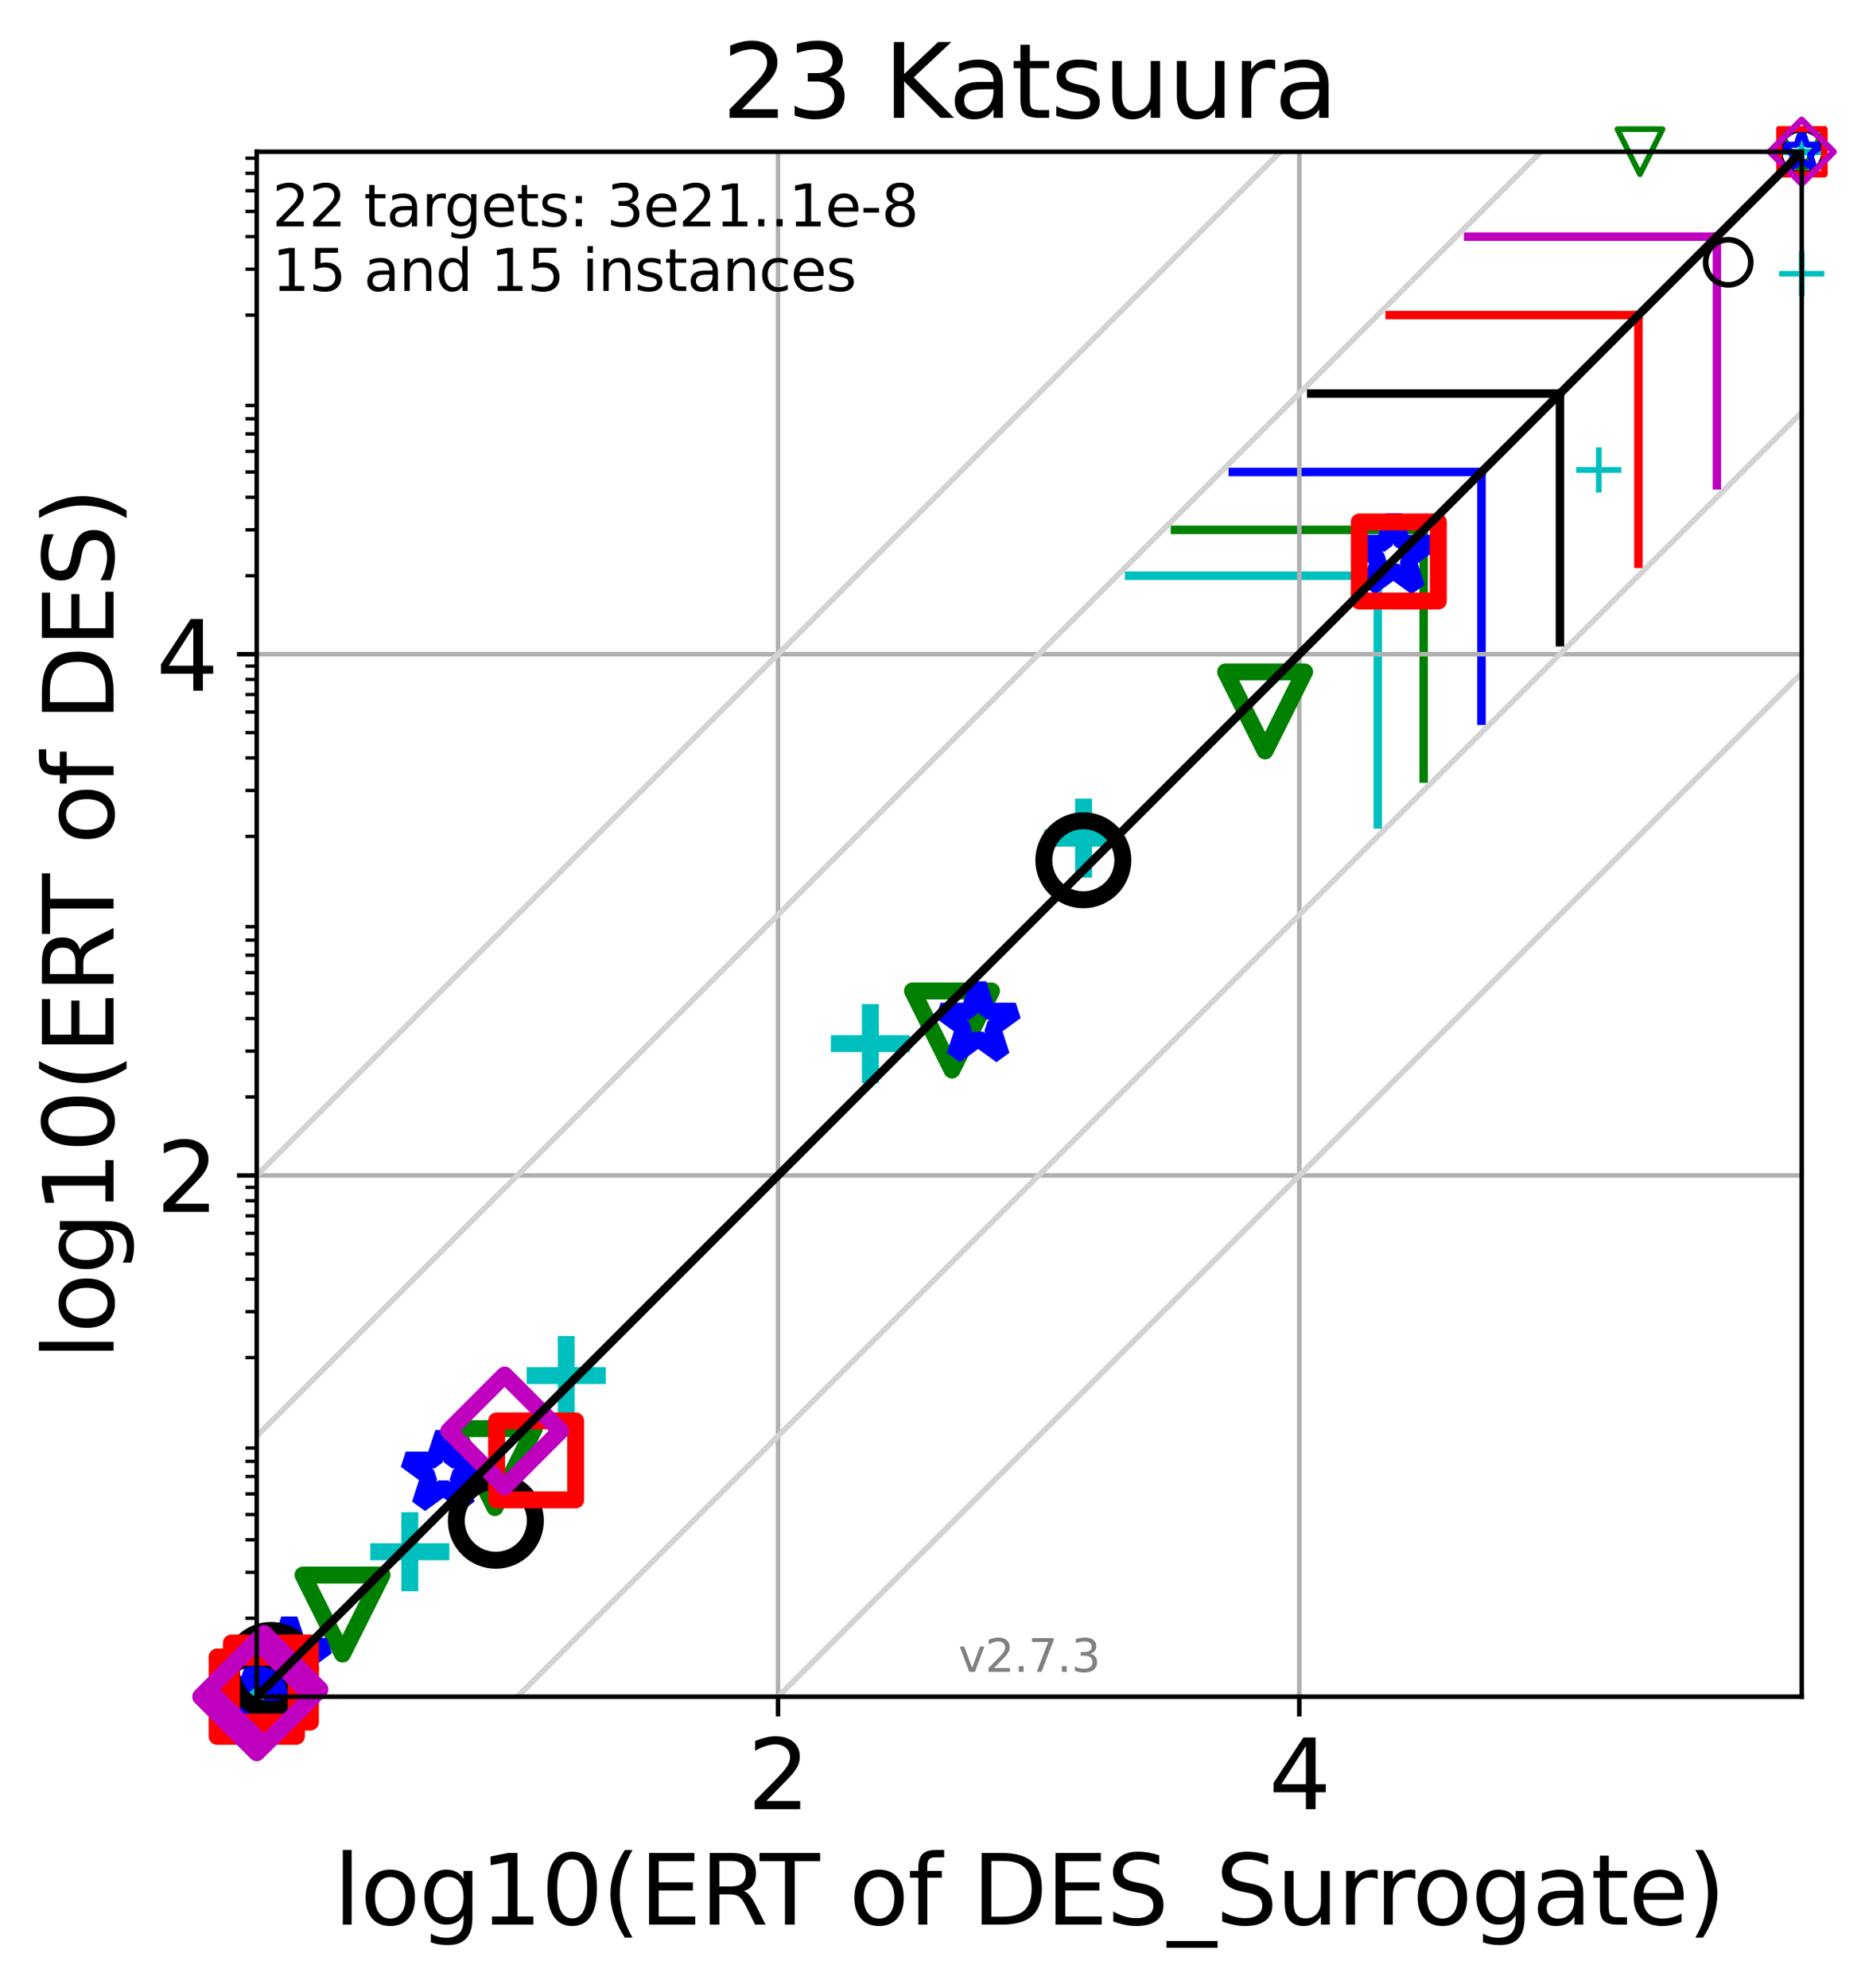 <?xml version="1.0" encoding="utf-8" standalone="no"?>
<!DOCTYPE svg PUBLIC "-//W3C//DTD SVG 1.1//EN"
  "http://www.w3.org/Graphics/SVG/1.1/DTD/svg11.dtd">
<svg xmlns:xlink="http://www.w3.org/1999/xlink" width="330.309pt" height="352.096pt" viewBox="0 0 330.309 352.096" xmlns="http://www.w3.org/2000/svg" version="1.1">
 <defs>
  <style type="text/css">*{stroke-linejoin: round; stroke-linecap: butt}</style>
 </defs>
 <g id="figure_1">
  <g id="patch_1">
   <path d="M 0 352.096 
L 330.309 352.096 
L 330.309 0 
L 0 0 
z
" style="fill: #ffffff"/>
  </g>
  <g id="axes_1">
   <g id="patch_2">
    <path d="M 45.469 300.517 
L 319.109 300.517 
L 319.109 26.877 
L 45.469 26.877 
z
" style="fill: #ffffff"/>
   </g>
   <g id="line2d_1">
    <path d="M 244.02 146.021 
L 244.02 101.971 
" clip-path="url(#pcc625e0a92)" style="fill: none; stroke: #00bfbf; stroke-width: 1.5; stroke-linecap: square"/>
   </g>
   <g id="line2d_2">
    <path d="M 199.97 101.971 
L 244.02 101.971 
" clip-path="url(#pcc625e0a92)" style="fill: none; stroke: #00bfbf; stroke-width: 1.5; stroke-linecap: square"/>
   </g>
   <g id="line2d_3">
    <path d="M 252.145 137.892 
L 252.145 93.842 
" clip-path="url(#pcc625e0a92)" style="fill: none; stroke: #008000; stroke-width: 1.5; stroke-linecap: square"/>
   </g>
   <g id="line2d_4">
    <path d="M 208.095 93.842 
L 252.145 93.842 
" clip-path="url(#pcc625e0a92)" style="fill: none; stroke: #008000; stroke-width: 1.5; stroke-linecap: square"/>
   </g>
   <g id="line2d_5">
    <path d="M 262.385 127.652 
L 262.385 83.601 
" clip-path="url(#pcc625e0a92)" style="fill: none; stroke: #0000ff; stroke-width: 1.5; stroke-linecap: square"/>
   </g>
   <g id="line2d_6">
    <path d="M 218.335 83.601 
L 262.385 83.601 
" clip-path="url(#pcc625e0a92)" style="fill: none; stroke: #0000ff; stroke-width: 1.5; stroke-linecap: square"/>
   </g>
   <g id="line2d_7">
    <path d="M 276.281 113.755 
L 276.281 69.705 
" clip-path="url(#pcc625e0a92)" style="fill: none; stroke: #000000; stroke-width: 1.5; stroke-linecap: square"/>
   </g>
   <g id="line2d_8">
    <path d="M 232.231 69.705 
L 276.281 69.705 
" clip-path="url(#pcc625e0a92)" style="fill: none; stroke: #000000; stroke-width: 1.5; stroke-linecap: square"/>
   </g>
   <g id="line2d_9">
    <path d="M 290.177 99.859 
L 290.177 55.809 
" clip-path="url(#pcc625e0a92)" style="fill: none; stroke: #ff0000; stroke-width: 1.5; stroke-linecap: square"/>
   </g>
   <g id="line2d_10">
    <path d="M 246.127 55.809 
L 290.177 55.809 
" clip-path="url(#pcc625e0a92)" style="fill: none; stroke: #ff0000; stroke-width: 1.5; stroke-linecap: square"/>
   </g>
   <g id="line2d_11">
    <path d="M 304.073 85.963 
L 304.073 41.913 
" clip-path="url(#pcc625e0a92)" style="fill: none; stroke: #bf00bf; stroke-width: 1.5; stroke-linecap: square"/>
   </g>
   <g id="line2d_12">
    <path d="M 260.023 41.913 
L 304.073 41.913 
" clip-path="url(#pcc625e0a92)" style="fill: none; stroke: #bf00bf; stroke-width: 1.5; stroke-linecap: square"/>
   </g>
   <g id="matplotlib.axis_1">
    <g id="xtick_1">
     <g id="line2d_13">
      <path d="M 137.794 300.517 
L 137.794 26.877 
" clip-path="url(#pcc625e0a92)" style="fill: none; stroke: #b0b0b0; stroke-width: 0.8; stroke-linecap: square"/>
     </g>
     <g id="line2d_14">
      <defs>
       <path id="m70c8612e4f" d="M 0 0 
L 0 3.5 
" style="stroke: #000000; stroke-width: 0.8"/>
      </defs>
      <g>
       <use xlink:href="#m70c8612e4f" x="137.794" y="300.517" style="stroke: #000000; stroke-width: 0.8"/>
      </g>
     </g>
     <g id="text_1">
      <!-- 2 -->
      <g transform="translate(132.386 320.435) scale(0.17 -0.17)">
       <defs>
        <path id="DejaVuSans-32" d="M 1228 531 
L 3431 531 
L 3431 0 
L 469 0 
L 469 531 
Q 828 903 1448 1529 
Q 2069 2156 2228 2338 
Q 2531 2678 2651 2914 
Q 2772 3150 2772 3378 
Q 2772 3750 2511 3984 
Q 2250 4219 1831 4219 
Q 1534 4219 1204 4116 
Q 875 4013 500 3803 
L 500 4441 
Q 881 4594 1212 4672 
Q 1544 4750 1819 4750 
Q 2544 4750 2975 4387 
Q 3406 4025 3406 3419 
Q 3406 3131 3298 2873 
Q 3191 2616 2906 2266 
Q 2828 2175 2409 1742 
Q 1991 1309 1228 531 
z
" transform="scale(0.016)"/>
       </defs>
       <use xlink:href="#DejaVuSans-32"/>
      </g>
     </g>
    </g>
    <g id="xtick_2">
     <g id="line2d_15">
      <path d="M 230.118 300.517 
L 230.118 26.877 
" clip-path="url(#pcc625e0a92)" style="fill: none; stroke: #b0b0b0; stroke-width: 0.8; stroke-linecap: square"/>
     </g>
     <g id="line2d_16">
      <g>
       <use xlink:href="#m70c8612e4f" x="230.118" y="300.517" style="stroke: #000000; stroke-width: 0.8"/>
      </g>
     </g>
     <g id="text_2">
      <!-- 4 -->
      <g transform="translate(224.71 320.435) scale(0.17 -0.17)">
       <defs>
        <path id="DejaVuSans-34" d="M 2419 4116 
L 825 1625 
L 2419 1625 
L 2419 4116 
z
M 2253 4666 
L 3047 4666 
L 3047 1625 
L 3713 1625 
L 3713 1100 
L 3047 1100 
L 3047 0 
L 2419 0 
L 2419 1100 
L 313 1100 
L 313 1709 
L 2253 4666 
z
" transform="scale(0.016)"/>
       </defs>
       <use xlink:href="#DejaVuSans-34"/>
      </g>
     </g>
    </g>
    <g id="text_3">
     <!-- log10(ERT of DES_Surrogate) -->
     <g transform="translate(59.071 340.887) scale(0.17 -0.17)">
      <defs>
       <path id="DejaVuSans-6c" d="M 603 4863 
L 1178 4863 
L 1178 0 
L 603 0 
L 603 4863 
z
" transform="scale(0.016)"/>
       <path id="DejaVuSans-6f" d="M 1959 3097 
Q 1497 3097 1228 2736 
Q 959 2375 959 1747 
Q 959 1119 1226 758 
Q 1494 397 1959 397 
Q 2419 397 2687 759 
Q 2956 1122 2956 1747 
Q 2956 2369 2687 2733 
Q 2419 3097 1959 3097 
z
M 1959 3584 
Q 2709 3584 3137 3096 
Q 3566 2609 3566 1747 
Q 3566 888 3137 398 
Q 2709 -91 1959 -91 
Q 1206 -91 779 398 
Q 353 888 353 1747 
Q 353 2609 779 3096 
Q 1206 3584 1959 3584 
z
" transform="scale(0.016)"/>
       <path id="DejaVuSans-67" d="M 2906 1791 
Q 2906 2416 2648 2759 
Q 2391 3103 1925 3103 
Q 1463 3103 1205 2759 
Q 947 2416 947 1791 
Q 947 1169 1205 825 
Q 1463 481 1925 481 
Q 2391 481 2648 825 
Q 2906 1169 2906 1791 
z
M 3481 434 
Q 3481 -459 3084 -895 
Q 2688 -1331 1869 -1331 
Q 1566 -1331 1297 -1286 
Q 1028 -1241 775 -1147 
L 775 -588 
Q 1028 -725 1275 -790 
Q 1522 -856 1778 -856 
Q 2344 -856 2625 -561 
Q 2906 -266 2906 331 
L 2906 616 
Q 2728 306 2450 153 
Q 2172 0 1784 0 
Q 1141 0 747 490 
Q 353 981 353 1791 
Q 353 2603 747 3093 
Q 1141 3584 1784 3584 
Q 2172 3584 2450 3431 
Q 2728 3278 2906 2969 
L 2906 3500 
L 3481 3500 
L 3481 434 
z
" transform="scale(0.016)"/>
       <path id="DejaVuSans-31" d="M 794 531 
L 1825 531 
L 1825 4091 
L 703 3866 
L 703 4441 
L 1819 4666 
L 2450 4666 
L 2450 531 
L 3481 531 
L 3481 0 
L 794 0 
L 794 531 
z
" transform="scale(0.016)"/>
       <path id="DejaVuSans-30" d="M 2034 4250 
Q 1547 4250 1301 3770 
Q 1056 3291 1056 2328 
Q 1056 1369 1301 889 
Q 1547 409 2034 409 
Q 2525 409 2770 889 
Q 3016 1369 3016 2328 
Q 3016 3291 2770 3770 
Q 2525 4250 2034 4250 
z
M 2034 4750 
Q 2819 4750 3233 4129 
Q 3647 3509 3647 2328 
Q 3647 1150 3233 529 
Q 2819 -91 2034 -91 
Q 1250 -91 836 529 
Q 422 1150 422 2328 
Q 422 3509 836 4129 
Q 1250 4750 2034 4750 
z
" transform="scale(0.016)"/>
       <path id="DejaVuSans-28" d="M 1984 4856 
Q 1566 4138 1362 3434 
Q 1159 2731 1159 2009 
Q 1159 1288 1364 580 
Q 1569 -128 1984 -844 
L 1484 -844 
Q 1016 -109 783 600 
Q 550 1309 550 2009 
Q 550 2706 781 3412 
Q 1013 4119 1484 4856 
L 1984 4856 
z
" transform="scale(0.016)"/>
       <path id="DejaVuSans-45" d="M 628 4666 
L 3578 4666 
L 3578 4134 
L 1259 4134 
L 1259 2753 
L 3481 2753 
L 3481 2222 
L 1259 2222 
L 1259 531 
L 3634 531 
L 3634 0 
L 628 0 
L 628 4666 
z
" transform="scale(0.016)"/>
       <path id="DejaVuSans-52" d="M 2841 2188 
Q 3044 2119 3236 1894 
Q 3428 1669 3622 1275 
L 4263 0 
L 3584 0 
L 2988 1197 
Q 2756 1666 2539 1819 
Q 2322 1972 1947 1972 
L 1259 1972 
L 1259 0 
L 628 0 
L 628 4666 
L 2053 4666 
Q 2853 4666 3247 4331 
Q 3641 3997 3641 3322 
Q 3641 2881 3436 2590 
Q 3231 2300 2841 2188 
z
M 1259 4147 
L 1259 2491 
L 2053 2491 
Q 2509 2491 2742 2702 
Q 2975 2913 2975 3322 
Q 2975 3731 2742 3939 
Q 2509 4147 2053 4147 
L 1259 4147 
z
" transform="scale(0.016)"/>
       <path id="DejaVuSans-54" d="M -19 4666 
L 3928 4666 
L 3928 4134 
L 2272 4134 
L 2272 0 
L 1638 0 
L 1638 4134 
L -19 4134 
L -19 4666 
z
" transform="scale(0.016)"/>
       <path id="DejaVuSans-20" transform="scale(0.016)"/>
       <path id="DejaVuSans-66" d="M 2375 4863 
L 2375 4384 
L 1825 4384 
Q 1516 4384 1395 4259 
Q 1275 4134 1275 3809 
L 1275 3500 
L 2222 3500 
L 2222 3053 
L 1275 3053 
L 1275 0 
L 697 0 
L 697 3053 
L 147 3053 
L 147 3500 
L 697 3500 
L 697 3744 
Q 697 4328 969 4595 
Q 1241 4863 1831 4863 
L 2375 4863 
z
" transform="scale(0.016)"/>
       <path id="DejaVuSans-44" d="M 1259 4147 
L 1259 519 
L 2022 519 
Q 2988 519 3436 956 
Q 3884 1394 3884 2338 
Q 3884 3275 3436 3711 
Q 2988 4147 2022 4147 
L 1259 4147 
z
M 628 4666 
L 1925 4666 
Q 3281 4666 3915 4102 
Q 4550 3538 4550 2338 
Q 4550 1131 3912 565 
Q 3275 0 1925 0 
L 628 0 
L 628 4666 
z
" transform="scale(0.016)"/>
       <path id="DejaVuSans-53" d="M 3425 4513 
L 3425 3897 
Q 3066 4069 2747 4153 
Q 2428 4238 2131 4238 
Q 1616 4238 1336 4038 
Q 1056 3838 1056 3469 
Q 1056 3159 1242 3001 
Q 1428 2844 1947 2747 
L 2328 2669 
Q 3034 2534 3370 2195 
Q 3706 1856 3706 1288 
Q 3706 609 3251 259 
Q 2797 -91 1919 -91 
Q 1588 -91 1214 -16 
Q 841 59 441 206 
L 441 856 
Q 825 641 1194 531 
Q 1563 422 1919 422 
Q 2459 422 2753 634 
Q 3047 847 3047 1241 
Q 3047 1584 2836 1778 
Q 2625 1972 2144 2069 
L 1759 2144 
Q 1053 2284 737 2584 
Q 422 2884 422 3419 
Q 422 4038 858 4394 
Q 1294 4750 2059 4750 
Q 2388 4750 2728 4690 
Q 3069 4631 3425 4513 
z
" transform="scale(0.016)"/>
       <path id="DejaVuSans-5f" d="M 3263 -1063 
L 3263 -1509 
L -63 -1509 
L -63 -1063 
L 3263 -1063 
z
" transform="scale(0.016)"/>
       <path id="DejaVuSans-75" d="M 544 1381 
L 544 3500 
L 1119 3500 
L 1119 1403 
Q 1119 906 1312 657 
Q 1506 409 1894 409 
Q 2359 409 2629 706 
Q 2900 1003 2900 1516 
L 2900 3500 
L 3475 3500 
L 3475 0 
L 2900 0 
L 2900 538 
Q 2691 219 2414 64 
Q 2138 -91 1772 -91 
Q 1169 -91 856 284 
Q 544 659 544 1381 
z
M 1991 3584 
L 1991 3584 
z
" transform="scale(0.016)"/>
       <path id="DejaVuSans-72" d="M 2631 2963 
Q 2534 3019 2420 3045 
Q 2306 3072 2169 3072 
Q 1681 3072 1420 2755 
Q 1159 2438 1159 1844 
L 1159 0 
L 581 0 
L 581 3500 
L 1159 3500 
L 1159 2956 
Q 1341 3275 1631 3429 
Q 1922 3584 2338 3584 
Q 2397 3584 2469 3576 
Q 2541 3569 2628 3553 
L 2631 2963 
z
" transform="scale(0.016)"/>
       <path id="DejaVuSans-61" d="M 2194 1759 
Q 1497 1759 1228 1600 
Q 959 1441 959 1056 
Q 959 750 1161 570 
Q 1363 391 1709 391 
Q 2188 391 2477 730 
Q 2766 1069 2766 1631 
L 2766 1759 
L 2194 1759 
z
M 3341 1997 
L 3341 0 
L 2766 0 
L 2766 531 
Q 2569 213 2275 61 
Q 1981 -91 1556 -91 
Q 1019 -91 701 211 
Q 384 513 384 1019 
Q 384 1609 779 1909 
Q 1175 2209 1959 2209 
L 2766 2209 
L 2766 2266 
Q 2766 2663 2505 2880 
Q 2244 3097 1772 3097 
Q 1472 3097 1187 3025 
Q 903 2953 641 2809 
L 641 3341 
Q 956 3463 1253 3523 
Q 1550 3584 1831 3584 
Q 2591 3584 2966 3190 
Q 3341 2797 3341 1997 
z
" transform="scale(0.016)"/>
       <path id="DejaVuSans-74" d="M 1172 4494 
L 1172 3500 
L 2356 3500 
L 2356 3053 
L 1172 3053 
L 1172 1153 
Q 1172 725 1289 603 
Q 1406 481 1766 481 
L 2356 481 
L 2356 0 
L 1766 0 
Q 1100 0 847 248 
Q 594 497 594 1153 
L 594 3053 
L 172 3053 
L 172 3500 
L 594 3500 
L 594 4494 
L 1172 4494 
z
" transform="scale(0.016)"/>
       <path id="DejaVuSans-65" d="M 3597 1894 
L 3597 1613 
L 953 1613 
Q 991 1019 1311 708 
Q 1631 397 2203 397 
Q 2534 397 2845 478 
Q 3156 559 3463 722 
L 3463 178 
Q 3153 47 2828 -22 
Q 2503 -91 2169 -91 
Q 1331 -91 842 396 
Q 353 884 353 1716 
Q 353 2575 817 3079 
Q 1281 3584 2069 3584 
Q 2775 3584 3186 3129 
Q 3597 2675 3597 1894 
z
M 3022 2063 
Q 3016 2534 2758 2815 
Q 2500 3097 2075 3097 
Q 1594 3097 1305 2825 
Q 1016 2553 972 2059 
L 3022 2063 
z
" transform="scale(0.016)"/>
       <path id="DejaVuSans-29" d="M 513 4856 
L 1013 4856 
Q 1481 4119 1714 3412 
Q 1947 2706 1947 2009 
Q 1947 1309 1714 600 
Q 1481 -109 1013 -844 
L 513 -844 
Q 928 -128 1133 580 
Q 1338 1288 1338 2009 
Q 1338 2731 1133 3434 
Q 928 4138 513 4856 
z
" transform="scale(0.016)"/>
      </defs>
      <use xlink:href="#DejaVuSans-6c"/>
      <use xlink:href="#DejaVuSans-6f" transform="translate(27.783 0)"/>
      <use xlink:href="#DejaVuSans-67" transform="translate(88.965 0)"/>
      <use xlink:href="#DejaVuSans-31" transform="translate(152.441 0)"/>
      <use xlink:href="#DejaVuSans-30" transform="translate(216.064 0)"/>
      <use xlink:href="#DejaVuSans-28" transform="translate(279.688 0)"/>
      <use xlink:href="#DejaVuSans-45" transform="translate(318.701 0)"/>
      <use xlink:href="#DejaVuSans-52" transform="translate(381.885 0)"/>
      <use xlink:href="#DejaVuSans-54" transform="translate(444.117 0)"/>
      <use xlink:href="#DejaVuSans-20" transform="translate(505.201 0)"/>
      <use xlink:href="#DejaVuSans-6f" transform="translate(536.988 0)"/>
      <use xlink:href="#DejaVuSans-66" transform="translate(598.17 0)"/>
      <use xlink:href="#DejaVuSans-20" transform="translate(633.375 0)"/>
      <use xlink:href="#DejaVuSans-44" transform="translate(665.162 0)"/>
      <use xlink:href="#DejaVuSans-45" transform="translate(742.164 0)"/>
      <use xlink:href="#DejaVuSans-53" transform="translate(805.348 0)"/>
      <use xlink:href="#DejaVuSans-5f" transform="translate(868.824 0)"/>
      <use xlink:href="#DejaVuSans-53" transform="translate(918.824 0)"/>
      <use xlink:href="#DejaVuSans-75" transform="translate(982.301 0)"/>
      <use xlink:href="#DejaVuSans-72" transform="translate(1045.68 0)"/>
      <use xlink:href="#DejaVuSans-72" transform="translate(1085.043 0)"/>
      <use xlink:href="#DejaVuSans-6f" transform="translate(1123.906 0)"/>
      <use xlink:href="#DejaVuSans-67" transform="translate(1185.088 0)"/>
      <use xlink:href="#DejaVuSans-61" transform="translate(1248.564 0)"/>
      <use xlink:href="#DejaVuSans-74" transform="translate(1309.844 0)"/>
      <use xlink:href="#DejaVuSans-65" transform="translate(1349.053 0)"/>
      <use xlink:href="#DejaVuSans-29" transform="translate(1410.576 0)"/>
     </g>
    </g>
   </g>
   <g id="matplotlib.axis_2">
    <g id="ytick_1">
     <g id="line2d_17">
      <path d="M 45.469 208.193 
L 319.109 208.193 
" clip-path="url(#pcc625e0a92)" style="fill: none; stroke: #b0b0b0; stroke-width: 0.8; stroke-linecap: square"/>
     </g>
     <g id="line2d_18">
      <defs>
       <path id="mdd749dfcc1" d="M 0 0 
L -3.5 0 
" style="stroke: #000000; stroke-width: 0.8"/>
      </defs>
      <g>
       <use xlink:href="#mdd749dfcc1" x="45.469" y="208.193" style="stroke: #000000; stroke-width: 0.8"/>
      </g>
     </g>
     <g id="text_4">
      <!-- 2 -->
      <g transform="translate(27.653 214.651) scale(0.17 -0.17)">
       <use xlink:href="#DejaVuSans-32"/>
      </g>
     </g>
    </g>
    <g id="ytick_2">
     <g id="line2d_19">
      <path d="M 45.469 115.868 
L 319.109 115.868 
" clip-path="url(#pcc625e0a92)" style="fill: none; stroke: #b0b0b0; stroke-width: 0.8; stroke-linecap: square"/>
     </g>
     <g id="line2d_20">
      <g>
       <use xlink:href="#mdd749dfcc1" x="45.469" y="115.868" style="stroke: #000000; stroke-width: 0.8"/>
      </g>
     </g>
     <g id="text_5">
      <!-- 4 -->
      <g transform="translate(27.653 122.327) scale(0.17 -0.17)">
       <use xlink:href="#DejaVuSans-34"/>
      </g>
     </g>
    </g>
    <g id="ytick_3">
     <g id="line2d_21">
      <defs>
       <path id="mbe5ee6d673" d="M 0 0 
L -2 0 
" style="stroke: #000000; stroke-width: 0.6"/>
      </defs>
      <g>
       <use xlink:href="#mbe5ee6d673" x="45.469" y="286.621" style="stroke: #000000; stroke-width: 0.6"/>
      </g>
     </g>
    </g>
    <g id="ytick_4">
     <g id="line2d_22">
      <g>
       <use xlink:href="#mbe5ee6d673" x="45.469" y="278.492" style="stroke: #000000; stroke-width: 0.6"/>
      </g>
     </g>
    </g>
    <g id="ytick_5">
     <g id="line2d_23">
      <g>
       <use xlink:href="#mbe5ee6d673" x="45.469" y="272.725" style="stroke: #000000; stroke-width: 0.6"/>
      </g>
     </g>
    </g>
    <g id="ytick_6">
     <g id="line2d_24">
      <g>
       <use xlink:href="#mbe5ee6d673" x="45.469" y="268.251" style="stroke: #000000; stroke-width: 0.6"/>
      </g>
     </g>
    </g>
    <g id="ytick_7">
     <g id="line2d_25">
      <g>
       <use xlink:href="#mbe5ee6d673" x="45.469" y="264.596" style="stroke: #000000; stroke-width: 0.6"/>
      </g>
     </g>
    </g>
    <g id="ytick_8">
     <g id="line2d_26">
      <g>
       <use xlink:href="#mbe5ee6d673" x="45.469" y="261.506" style="stroke: #000000; stroke-width: 0.6"/>
      </g>
     </g>
    </g>
    <g id="ytick_9">
     <g id="line2d_27">
      <g>
       <use xlink:href="#mbe5ee6d673" x="45.469" y="258.828" style="stroke: #000000; stroke-width: 0.6"/>
      </g>
     </g>
    </g>
    <g id="ytick_10">
     <g id="line2d_28">
      <g>
       <use xlink:href="#mbe5ee6d673" x="45.469" y="256.467" style="stroke: #000000; stroke-width: 0.6"/>
      </g>
     </g>
    </g>
    <g id="ytick_11">
     <g id="line2d_29">
      <g>
       <use xlink:href="#mbe5ee6d673" x="45.469" y="240.459" style="stroke: #000000; stroke-width: 0.6"/>
      </g>
     </g>
    </g>
    <g id="ytick_12">
     <g id="line2d_30">
      <g>
       <use xlink:href="#mbe5ee6d673" x="45.469" y="232.33" style="stroke: #000000; stroke-width: 0.6"/>
      </g>
     </g>
    </g>
    <g id="ytick_13">
     <g id="line2d_31">
      <g>
       <use xlink:href="#mbe5ee6d673" x="45.469" y="226.562" style="stroke: #000000; stroke-width: 0.6"/>
      </g>
     </g>
    </g>
    <g id="ytick_14">
     <g id="line2d_32">
      <g>
       <use xlink:href="#mbe5ee6d673" x="45.469" y="222.089" style="stroke: #000000; stroke-width: 0.6"/>
      </g>
     </g>
    </g>
    <g id="ytick_15">
     <g id="line2d_33">
      <g>
       <use xlink:href="#mbe5ee6d673" x="45.469" y="218.434" style="stroke: #000000; stroke-width: 0.6"/>
      </g>
     </g>
    </g>
    <g id="ytick_16">
     <g id="line2d_34">
      <g>
       <use xlink:href="#mbe5ee6d673" x="45.469" y="215.343" style="stroke: #000000; stroke-width: 0.6"/>
      </g>
     </g>
    </g>
    <g id="ytick_17">
     <g id="line2d_35">
      <g>
       <use xlink:href="#mbe5ee6d673" x="45.469" y="212.666" style="stroke: #000000; stroke-width: 0.6"/>
      </g>
     </g>
    </g>
    <g id="ytick_18">
     <g id="line2d_36">
      <g>
       <use xlink:href="#mbe5ee6d673" x="45.469" y="210.305" style="stroke: #000000; stroke-width: 0.6"/>
      </g>
     </g>
    </g>
    <g id="ytick_19">
     <g id="line2d_37">
      <g>
       <use xlink:href="#mbe5ee6d673" x="45.469" y="194.296" style="stroke: #000000; stroke-width: 0.6"/>
      </g>
     </g>
    </g>
    <g id="ytick_20">
     <g id="line2d_38">
      <g>
       <use xlink:href="#mbe5ee6d673" x="45.469" y="186.168" style="stroke: #000000; stroke-width: 0.6"/>
      </g>
     </g>
    </g>
    <g id="ytick_21">
     <g id="line2d_39">
      <g>
       <use xlink:href="#mbe5ee6d673" x="45.469" y="180.4" style="stroke: #000000; stroke-width: 0.6"/>
      </g>
     </g>
    </g>
    <g id="ytick_22">
     <g id="line2d_40">
      <g>
       <use xlink:href="#mbe5ee6d673" x="45.469" y="175.926" style="stroke: #000000; stroke-width: 0.6"/>
      </g>
     </g>
    </g>
    <g id="ytick_23">
     <g id="line2d_41">
      <g>
       <use xlink:href="#mbe5ee6d673" x="45.469" y="172.271" style="stroke: #000000; stroke-width: 0.6"/>
      </g>
     </g>
    </g>
    <g id="ytick_24">
     <g id="line2d_42">
      <g>
       <use xlink:href="#mbe5ee6d673" x="45.469" y="169.181" style="stroke: #000000; stroke-width: 0.6"/>
      </g>
     </g>
    </g>
    <g id="ytick_25">
     <g id="line2d_43">
      <g>
       <use xlink:href="#mbe5ee6d673" x="45.469" y="166.504" style="stroke: #000000; stroke-width: 0.6"/>
      </g>
     </g>
    </g>
    <g id="ytick_26">
     <g id="line2d_44">
      <g>
       <use xlink:href="#mbe5ee6d673" x="45.469" y="164.143" style="stroke: #000000; stroke-width: 0.6"/>
      </g>
     </g>
    </g>
    <g id="ytick_27">
     <g id="line2d_45">
      <g>
       <use xlink:href="#mbe5ee6d673" x="45.469" y="148.134" style="stroke: #000000; stroke-width: 0.6"/>
      </g>
     </g>
    </g>
    <g id="ytick_28">
     <g id="line2d_46">
      <g>
       <use xlink:href="#mbe5ee6d673" x="45.469" y="140.005" style="stroke: #000000; stroke-width: 0.6"/>
      </g>
     </g>
    </g>
    <g id="ytick_29">
     <g id="line2d_47">
      <g>
       <use xlink:href="#mbe5ee6d673" x="45.469" y="134.238" style="stroke: #000000; stroke-width: 0.6"/>
      </g>
     </g>
    </g>
    <g id="ytick_30">
     <g id="line2d_48">
      <g>
       <use xlink:href="#mbe5ee6d673" x="45.469" y="129.764" style="stroke: #000000; stroke-width: 0.6"/>
      </g>
     </g>
    </g>
    <g id="ytick_31">
     <g id="line2d_49">
      <g>
       <use xlink:href="#mbe5ee6d673" x="45.469" y="126.109" style="stroke: #000000; stroke-width: 0.6"/>
      </g>
     </g>
    </g>
    <g id="ytick_32">
     <g id="line2d_50">
      <g>
       <use xlink:href="#mbe5ee6d673" x="45.469" y="123.019" style="stroke: #000000; stroke-width: 0.6"/>
      </g>
     </g>
    </g>
    <g id="ytick_33">
     <g id="line2d_51">
      <g>
       <use xlink:href="#mbe5ee6d673" x="45.469" y="120.342" style="stroke: #000000; stroke-width: 0.6"/>
      </g>
     </g>
    </g>
    <g id="ytick_34">
     <g id="line2d_52">
      <g>
       <use xlink:href="#mbe5ee6d673" x="45.469" y="117.98" style="stroke: #000000; stroke-width: 0.6"/>
      </g>
     </g>
    </g>
    <g id="ytick_35">
     <g id="line2d_53">
      <g>
       <use xlink:href="#mbe5ee6d673" x="45.469" y="101.972" style="stroke: #000000; stroke-width: 0.6"/>
      </g>
     </g>
    </g>
    <g id="ytick_36">
     <g id="line2d_54">
      <g>
       <use xlink:href="#mbe5ee6d673" x="45.469" y="93.843" style="stroke: #000000; stroke-width: 0.6"/>
      </g>
     </g>
    </g>
    <g id="ytick_37">
     <g id="line2d_55">
      <g>
       <use xlink:href="#mbe5ee6d673" x="45.469" y="88.075" style="stroke: #000000; stroke-width: 0.6"/>
      </g>
     </g>
    </g>
    <g id="ytick_38">
     <g id="line2d_56">
      <g>
       <use xlink:href="#mbe5ee6d673" x="45.469" y="83.602" style="stroke: #000000; stroke-width: 0.6"/>
      </g>
     </g>
    </g>
    <g id="ytick_39">
     <g id="line2d_57">
      <g>
       <use xlink:href="#mbe5ee6d673" x="45.469" y="79.947" style="stroke: #000000; stroke-width: 0.6"/>
      </g>
     </g>
    </g>
    <g id="ytick_40">
     <g id="line2d_58">
      <g>
       <use xlink:href="#mbe5ee6d673" x="45.469" y="76.856" style="stroke: #000000; stroke-width: 0.6"/>
      </g>
     </g>
    </g>
    <g id="ytick_41">
     <g id="line2d_59">
      <g>
       <use xlink:href="#mbe5ee6d673" x="45.469" y="74.179" style="stroke: #000000; stroke-width: 0.6"/>
      </g>
     </g>
    </g>
    <g id="ytick_42">
     <g id="line2d_60">
      <g>
       <use xlink:href="#mbe5ee6d673" x="45.469" y="71.818" style="stroke: #000000; stroke-width: 0.6"/>
      </g>
     </g>
    </g>
    <g id="ytick_43">
     <g id="line2d_61">
      <g>
       <use xlink:href="#mbe5ee6d673" x="45.469" y="55.809" style="stroke: #000000; stroke-width: 0.6"/>
      </g>
     </g>
    </g>
    <g id="ytick_44">
     <g id="line2d_62">
      <g>
       <use xlink:href="#mbe5ee6d673" x="45.469" y="47.681" style="stroke: #000000; stroke-width: 0.6"/>
      </g>
     </g>
    </g>
    <g id="ytick_45">
     <g id="line2d_63">
      <g>
       <use xlink:href="#mbe5ee6d673" x="45.469" y="41.913" style="stroke: #000000; stroke-width: 0.6"/>
      </g>
     </g>
    </g>
    <g id="ytick_46">
     <g id="line2d_64">
      <g>
       <use xlink:href="#mbe5ee6d673" x="45.469" y="37.44" style="stroke: #000000; stroke-width: 0.6"/>
      </g>
     </g>
    </g>
    <g id="ytick_47">
     <g id="line2d_65">
      <g>
       <use xlink:href="#mbe5ee6d673" x="45.469" y="33.784" style="stroke: #000000; stroke-width: 0.6"/>
      </g>
     </g>
    </g>
    <g id="ytick_48">
     <g id="line2d_66">
      <g>
       <use xlink:href="#mbe5ee6d673" x="45.469" y="30.694" style="stroke: #000000; stroke-width: 0.6"/>
      </g>
     </g>
    </g>
    <g id="ytick_49">
     <g id="line2d_67">
      <g>
       <use xlink:href="#mbe5ee6d673" x="45.469" y="28.017" style="stroke: #000000; stroke-width: 0.6"/>
      </g>
     </g>
    </g>
    <g id="text_6">
     <!-- log10(ERT of DES) -->
     <g transform="translate(20.117 240.865) rotate(-90) scale(0.17 -0.17)">
      <use xlink:href="#DejaVuSans-6c"/>
      <use xlink:href="#DejaVuSans-6f" transform="translate(27.783 0)"/>
      <use xlink:href="#DejaVuSans-67" transform="translate(88.965 0)"/>
      <use xlink:href="#DejaVuSans-31" transform="translate(152.441 0)"/>
      <use xlink:href="#DejaVuSans-30" transform="translate(216.064 0)"/>
      <use xlink:href="#DejaVuSans-28" transform="translate(279.688 0)"/>
      <use xlink:href="#DejaVuSans-45" transform="translate(318.701 0)"/>
      <use xlink:href="#DejaVuSans-52" transform="translate(381.885 0)"/>
      <use xlink:href="#DejaVuSans-54" transform="translate(444.117 0)"/>
      <use xlink:href="#DejaVuSans-20" transform="translate(505.201 0)"/>
      <use xlink:href="#DejaVuSans-6f" transform="translate(536.988 0)"/>
      <use xlink:href="#DejaVuSans-66" transform="translate(598.17 0)"/>
      <use xlink:href="#DejaVuSans-20" transform="translate(633.375 0)"/>
      <use xlink:href="#DejaVuSans-44" transform="translate(665.162 0)"/>
      <use xlink:href="#DejaVuSans-45" transform="translate(742.164 0)"/>
      <use xlink:href="#DejaVuSans-53" transform="translate(805.348 0)"/>
      <use xlink:href="#DejaVuSans-29" transform="translate(868.824 0)"/>
     </g>
    </g>
   </g>
   <g id="line2d_68">
    <defs>
     <path id="mfd1179faee" d="M -7 0 
L 7 0 
M 0 7 
L 0 -7 
" style="stroke: #00bfbf; stroke-width: 3"/>
    </defs>
    <g>
     <use xlink:href="#mfd1179faee" x="45.469" y="300.517" style="fill-opacity: 0; stroke: #00bfbf; stroke-width: 3"/>
     <use xlink:href="#mfd1179faee" x="45.469" y="300.517" style="fill-opacity: 0; stroke: #00bfbf; stroke-width: 3"/>
     <use xlink:href="#mfd1179faee" x="72.582" y="274.837" style="fill-opacity: 0; stroke: #00bfbf; stroke-width: 3"/>
     <use xlink:href="#mfd1179faee" x="100.288" y="243.638" style="fill-opacity: 0; stroke: #00bfbf; stroke-width: 3"/>
     <use xlink:href="#mfd1179faee" x="154.152" y="184.84" style="fill-opacity: 0; stroke: #00bfbf; stroke-width: 3"/>
     <use xlink:href="#mfd1179faee" x="191.912" y="148.446" style="fill-opacity: 0; stroke: #00bfbf; stroke-width: 3"/>
    </g>
   </g>
   <g id="line2d_69">
    <defs>
     <path id="ma95b8a40a8" d="M -4 0 
L 4 0 
M 0 4 
L 0 -4 
" style="stroke: #00bfbf"/>
    </defs>
    <g>
     <use xlink:href="#ma95b8a40a8" x="283.162" y="83.24" style="fill-opacity: 0; stroke: #00bfbf"/>
    </g>
   </g>
   <g id="line2d_70">
    <g>
     <use xlink:href="#ma95b8a40a8" x="319.109" y="48.487" style="fill-opacity: 0; stroke: #00bfbf"/>
    </g>
   </g>
   <g id="line2d_71">
    <g>
     <use xlink:href="#ma95b8a40a8" x="319.109" y="26.877" style="fill-opacity: 0; stroke: #00bfbf"/>
     <use xlink:href="#ma95b8a40a8" x="319.109" y="26.877" style="fill-opacity: 0; stroke: #00bfbf"/>
     <use xlink:href="#ma95b8a40a8" x="319.109" y="26.877" style="fill-opacity: 0; stroke: #00bfbf"/>
     <use xlink:href="#ma95b8a40a8" x="319.109" y="26.877" style="fill-opacity: 0; stroke: #00bfbf"/>
     <use xlink:href="#ma95b8a40a8" x="319.109" y="26.877" style="fill-opacity: 0; stroke: #00bfbf"/>
     <use xlink:href="#ma95b8a40a8" x="319.109" y="26.877" style="fill-opacity: 0; stroke: #00bfbf"/>
     <use xlink:href="#ma95b8a40a8" x="319.109" y="26.877" style="fill-opacity: 0; stroke: #00bfbf"/>
     <use xlink:href="#ma95b8a40a8" x="319.109" y="26.877" style="fill-opacity: 0; stroke: #00bfbf"/>
     <use xlink:href="#ma95b8a40a8" x="319.109" y="26.877" style="fill-opacity: 0; stroke: #00bfbf"/>
     <use xlink:href="#ma95b8a40a8" x="319.109" y="26.877" style="fill-opacity: 0; stroke: #00bfbf"/>
     <use xlink:href="#ma95b8a40a8" x="319.109" y="26.877" style="fill-opacity: 0; stroke: #00bfbf"/>
     <use xlink:href="#ma95b8a40a8" x="319.109" y="26.877" style="fill-opacity: 0; stroke: #00bfbf"/>
     <use xlink:href="#ma95b8a40a8" x="319.109" y="26.877" style="fill-opacity: 0; stroke: #00bfbf"/>
     <use xlink:href="#ma95b8a40a8" x="319.109" y="26.877" style="fill-opacity: 0; stroke: #00bfbf"/>
    </g>
   </g>
   <g id="line2d_72">
    <defs>
     <path id="mfc6f72a3ba" d="M -0 7 
L 7 -7 
L -7 -7 
z
" style="stroke: #008000; stroke-width: 3; stroke-linejoin: miter"/>
    </defs>
    <g>
     <use xlink:href="#mfc6f72a3ba" x="45.469" y="300.517" style="fill-opacity: 0; stroke: #008000; stroke-width: 3; stroke-linejoin: miter"/>
     <use xlink:href="#mfc6f72a3ba" x="45.469" y="300.517" style="fill-opacity: 0; stroke: #008000; stroke-width: 3; stroke-linejoin: miter"/>
     <use xlink:href="#mfc6f72a3ba" x="60.659" y="285.964" style="fill-opacity: 0; stroke: #008000; stroke-width: 3; stroke-linejoin: miter"/>
     <use xlink:href="#mfc6f72a3ba" x="87.653" y="260.033" style="fill-opacity: 0; stroke: #008000; stroke-width: 3; stroke-linejoin: miter"/>
     <use xlink:href="#mfc6f72a3ba" x="168.605" y="182.52" style="fill-opacity: 0; stroke: #008000; stroke-width: 3; stroke-linejoin: miter"/>
     <use xlink:href="#mfc6f72a3ba" x="224.061" y="126.007" style="fill-opacity: 0; stroke: #008000; stroke-width: 3; stroke-linejoin: miter"/>
    </g>
   </g>
   <g id="line2d_73">
    <defs>
     <path id="m35ca48040a" d="M -0 4 
L 4 -4 
L -4 -4 
z
" style="stroke: #008000; stroke-linejoin: miter"/>
    </defs>
    <g>
     <use xlink:href="#m35ca48040a" x="290.453" y="26.877" style="fill-opacity: 0; stroke: #008000; stroke-linejoin: miter"/>
    </g>
   </g>
   <g id="line2d_74">
    <g>
     <use xlink:href="#m35ca48040a" x="319.109" y="26.877" style="fill-opacity: 0; stroke: #008000; stroke-linejoin: miter"/>
     <use xlink:href="#m35ca48040a" x="319.109" y="26.877" style="fill-opacity: 0; stroke: #008000; stroke-linejoin: miter"/>
     <use xlink:href="#m35ca48040a" x="319.109" y="26.877" style="fill-opacity: 0; stroke: #008000; stroke-linejoin: miter"/>
     <use xlink:href="#m35ca48040a" x="319.109" y="26.877" style="fill-opacity: 0; stroke: #008000; stroke-linejoin: miter"/>
     <use xlink:href="#m35ca48040a" x="319.109" y="26.877" style="fill-opacity: 0; stroke: #008000; stroke-linejoin: miter"/>
     <use xlink:href="#m35ca48040a" x="319.109" y="26.877" style="fill-opacity: 0; stroke: #008000; stroke-linejoin: miter"/>
     <use xlink:href="#m35ca48040a" x="319.109" y="26.877" style="fill-opacity: 0; stroke: #008000; stroke-linejoin: miter"/>
     <use xlink:href="#m35ca48040a" x="319.109" y="26.877" style="fill-opacity: 0; stroke: #008000; stroke-linejoin: miter"/>
     <use xlink:href="#m35ca48040a" x="319.109" y="26.877" style="fill-opacity: 0; stroke: #008000; stroke-linejoin: miter"/>
     <use xlink:href="#m35ca48040a" x="319.109" y="26.877" style="fill-opacity: 0; stroke: #008000; stroke-linejoin: miter"/>
     <use xlink:href="#m35ca48040a" x="319.109" y="26.877" style="fill-opacity: 0; stroke: #008000; stroke-linejoin: miter"/>
     <use xlink:href="#m35ca48040a" x="319.109" y="26.877" style="fill-opacity: 0; stroke: #008000; stroke-linejoin: miter"/>
     <use xlink:href="#m35ca48040a" x="319.109" y="26.877" style="fill-opacity: 0; stroke: #008000; stroke-linejoin: miter"/>
     <use xlink:href="#m35ca48040a" x="319.109" y="26.877" style="fill-opacity: 0; stroke: #008000; stroke-linejoin: miter"/>
     <use xlink:href="#m35ca48040a" x="319.109" y="26.877" style="fill-opacity: 0; stroke: #008000; stroke-linejoin: miter"/>
    </g>
   </g>
   <g id="line2d_75">
    <defs>
     <path id="m10850f1ef0" d="M 0 -7 
L -1.572 -2.163 
L -6.657 -2.163 
L -2.543 0.826 
L -4.114 5.663 
L -0 2.674 
L 4.114 5.663 
L 2.543 0.826 
L 6.657 -2.163 
L 1.572 -2.163 
z
" style="stroke: #0000ff; stroke-width: 3; stroke-linejoin: bevel"/>
    </defs>
    <g>
     <use xlink:href="#m10850f1ef0" x="45.469" y="300.517" style="fill-opacity: 0; stroke: #0000ff; stroke-width: 3; stroke-linejoin: bevel"/>
     <use xlink:href="#m10850f1ef0" x="45.469" y="300.517" style="fill-opacity: 0; stroke: #0000ff; stroke-width: 3; stroke-linejoin: bevel"/>
     <use xlink:href="#m10850f1ef0" x="51.237" y="293.772" style="fill-opacity: 0; stroke: #0000ff; stroke-width: 3; stroke-linejoin: bevel"/>
     <use xlink:href="#m10850f1ef0" x="78.521" y="260.756" style="fill-opacity: 0; stroke: #0000ff; stroke-width: 3; stroke-linejoin: bevel"/>
     <use xlink:href="#m10850f1ef0" x="173.244" y="181.264" style="fill-opacity: 0; stroke: #0000ff; stroke-width: 3; stroke-linejoin: bevel"/>
     <use xlink:href="#m10850f1ef0" x="246.781" y="98.372" style="fill-opacity: 0; stroke: #0000ff; stroke-width: 3; stroke-linejoin: bevel"/>
    </g>
   </g>
   <g id="line2d_76">
    <defs>
     <path id="m9c3960ef08" d="M 0 -4 
L -0.898 -1.236 
L -3.804 -1.236 
L -1.453 0.472 
L -2.351 3.236 
L -0 1.528 
L 2.351 3.236 
L 1.453 0.472 
L 3.804 -1.236 
L 0.898 -1.236 
z
" style="stroke: #0000ff; stroke-linejoin: bevel"/>
    </defs>
    <g>
     <use xlink:href="#m9c3960ef08" x="319.109" y="26.877" style="fill-opacity: 0; stroke: #0000ff; stroke-linejoin: bevel"/>
     <use xlink:href="#m9c3960ef08" x="319.109" y="26.877" style="fill-opacity: 0; stroke: #0000ff; stroke-linejoin: bevel"/>
     <use xlink:href="#m9c3960ef08" x="319.109" y="26.877" style="fill-opacity: 0; stroke: #0000ff; stroke-linejoin: bevel"/>
     <use xlink:href="#m9c3960ef08" x="319.109" y="26.877" style="fill-opacity: 0; stroke: #0000ff; stroke-linejoin: bevel"/>
     <use xlink:href="#m9c3960ef08" x="319.109" y="26.877" style="fill-opacity: 0; stroke: #0000ff; stroke-linejoin: bevel"/>
     <use xlink:href="#m9c3960ef08" x="319.109" y="26.877" style="fill-opacity: 0; stroke: #0000ff; stroke-linejoin: bevel"/>
     <use xlink:href="#m9c3960ef08" x="319.109" y="26.877" style="fill-opacity: 0; stroke: #0000ff; stroke-linejoin: bevel"/>
     <use xlink:href="#m9c3960ef08" x="319.109" y="26.877" style="fill-opacity: 0; stroke: #0000ff; stroke-linejoin: bevel"/>
     <use xlink:href="#m9c3960ef08" x="319.109" y="26.877" style="fill-opacity: 0; stroke: #0000ff; stroke-linejoin: bevel"/>
     <use xlink:href="#m9c3960ef08" x="319.109" y="26.877" style="fill-opacity: 0; stroke: #0000ff; stroke-linejoin: bevel"/>
     <use xlink:href="#m9c3960ef08" x="319.109" y="26.877" style="fill-opacity: 0; stroke: #0000ff; stroke-linejoin: bevel"/>
     <use xlink:href="#m9c3960ef08" x="319.109" y="26.877" style="fill-opacity: 0; stroke: #0000ff; stroke-linejoin: bevel"/>
     <use xlink:href="#m9c3960ef08" x="319.109" y="26.877" style="fill-opacity: 0; stroke: #0000ff; stroke-linejoin: bevel"/>
     <use xlink:href="#m9c3960ef08" x="319.109" y="26.877" style="fill-opacity: 0; stroke: #0000ff; stroke-linejoin: bevel"/>
     <use xlink:href="#m9c3960ef08" x="319.109" y="26.877" style="fill-opacity: 0; stroke: #0000ff; stroke-linejoin: bevel"/>
     <use xlink:href="#m9c3960ef08" x="319.109" y="26.877" style="fill-opacity: 0; stroke: #0000ff; stroke-linejoin: bevel"/>
    </g>
   </g>
   <g id="line2d_77">
    <defs>
     <path id="mc0db4c6eaa" d="M 0 7 
C 1.856 7 3.637 6.262 4.95 4.95 
C 6.262 3.637 7 1.856 7 0 
C 7 -1.856 6.262 -3.637 4.95 -4.95 
C 3.637 -6.262 1.856 -7 0 -7 
C -1.856 -7 -3.637 -6.262 -4.95 -4.95 
C -6.262 -3.637 -7 -1.856 -7 0 
C -7 1.856 -6.262 3.637 -4.95 4.95 
C -3.637 6.262 -1.856 7 0 7 
z
" style="stroke: #000000; stroke-width: 3"/>
    </defs>
    <g>
     <use xlink:href="#mc0db4c6eaa" x="45.469" y="300.517" style="fill-opacity: 0; stroke: #000000; stroke-width: 3"/>
     <use xlink:href="#mc0db4c6eaa" x="45.469" y="300.517" style="fill-opacity: 0; stroke: #000000; stroke-width: 3"/>
     <use xlink:href="#mc0db4c6eaa" x="47.978" y="295.778" style="fill-opacity: 0; stroke: #000000; stroke-width: 3"/>
     <use xlink:href="#mc0db4c6eaa" x="87.815" y="269.35" style="fill-opacity: 0; stroke: #000000; stroke-width: 3"/>
     <use xlink:href="#mc0db4c6eaa" x="191.869" y="152.368" style="fill-opacity: 0; stroke: #000000; stroke-width: 3"/>
    </g>
   </g>
   <g id="line2d_78">
    <defs>
     <path id="m613e72468b" d="M 0 4 
C 1.061 4 2.078 3.579 2.828 2.828 
C 3.579 2.078 4 1.061 4 0 
C 4 -1.061 3.579 -2.078 2.828 -2.828 
C 2.078 -3.579 1.061 -4 0 -4 
C -1.061 -4 -2.078 -3.579 -2.828 -2.828 
C -3.579 -2.078 -4 -1.061 -4 0 
C -4 1.061 -3.579 2.078 -2.828 2.828 
C -2.078 3.579 -1.061 4 0 4 
z
" style="stroke: #000000"/>
    </defs>
    <g>
     <use xlink:href="#m613e72468b" x="306.079" y="46.463" style="fill-opacity: 0; stroke: #000000"/>
    </g>
   </g>
   <g id="line2d_79">
    <g>
     <use xlink:href="#m613e72468b" x="319.109" y="26.877" style="fill-opacity: 0; stroke: #000000"/>
     <use xlink:href="#m613e72468b" x="319.109" y="26.877" style="fill-opacity: 0; stroke: #000000"/>
     <use xlink:href="#m613e72468b" x="319.109" y="26.877" style="fill-opacity: 0; stroke: #000000"/>
     <use xlink:href="#m613e72468b" x="319.109" y="26.877" style="fill-opacity: 0; stroke: #000000"/>
     <use xlink:href="#m613e72468b" x="319.109" y="26.877" style="fill-opacity: 0; stroke: #000000"/>
     <use xlink:href="#m613e72468b" x="319.109" y="26.877" style="fill-opacity: 0; stroke: #000000"/>
     <use xlink:href="#m613e72468b" x="319.109" y="26.877" style="fill-opacity: 0; stroke: #000000"/>
     <use xlink:href="#m613e72468b" x="319.109" y="26.877" style="fill-opacity: 0; stroke: #000000"/>
     <use xlink:href="#m613e72468b" x="319.109" y="26.877" style="fill-opacity: 0; stroke: #000000"/>
     <use xlink:href="#m613e72468b" x="319.109" y="26.877" style="fill-opacity: 0; stroke: #000000"/>
     <use xlink:href="#m613e72468b" x="319.109" y="26.877" style="fill-opacity: 0; stroke: #000000"/>
     <use xlink:href="#m613e72468b" x="319.109" y="26.877" style="fill-opacity: 0; stroke: #000000"/>
     <use xlink:href="#m613e72468b" x="319.109" y="26.877" style="fill-opacity: 0; stroke: #000000"/>
     <use xlink:href="#m613e72468b" x="319.109" y="26.877" style="fill-opacity: 0; stroke: #000000"/>
     <use xlink:href="#m613e72468b" x="319.109" y="26.877" style="fill-opacity: 0; stroke: #000000"/>
     <use xlink:href="#m613e72468b" x="319.109" y="26.877" style="fill-opacity: 0; stroke: #000000"/>
    </g>
   </g>
   <g id="line2d_80">
    <defs>
     <path id="m6eaffadf3e" d="M -7 7 
L 7 7 
L 7 -7 
L -7 -7 
z
" style="stroke: #ff0000; stroke-width: 3; stroke-linejoin: miter"/>
    </defs>
    <g>
     <use xlink:href="#m6eaffadf3e" x="45.469" y="300.517" style="fill-opacity: 0; stroke: #ff0000; stroke-width: 3; stroke-linejoin: miter"/>
     <use xlink:href="#m6eaffadf3e" x="45.469" y="300.517" style="fill-opacity: 0; stroke: #ff0000; stroke-width: 3; stroke-linejoin: miter"/>
     <use xlink:href="#m6eaffadf3e" x="47.978" y="298.008" style="fill-opacity: 0; stroke: #ff0000; stroke-width: 3; stroke-linejoin: miter"/>
     <use xlink:href="#m6eaffadf3e" x="94.95" y="258.662" style="fill-opacity: 0; stroke: #ff0000; stroke-width: 3; stroke-linejoin: miter"/>
     <use xlink:href="#m6eaffadf3e" x="247.738" y="99.452" style="fill-opacity: 0; stroke: #ff0000; stroke-width: 3; stroke-linejoin: miter"/>
    </g>
   </g>
   <g id="line2d_81">
    <defs>
     <path id="m2f5e75ee0f" d="M -4 4 
L 4 4 
L 4 -4 
L -4 -4 
z
" style="stroke: #ff0000; stroke-linejoin: miter"/>
    </defs>
    <g>
     <use xlink:href="#m2f5e75ee0f" x="319.109" y="26.877" style="fill-opacity: 0; stroke: #ff0000; stroke-linejoin: miter"/>
     <use xlink:href="#m2f5e75ee0f" x="319.109" y="26.877" style="fill-opacity: 0; stroke: #ff0000; stroke-linejoin: miter"/>
     <use xlink:href="#m2f5e75ee0f" x="319.109" y="26.877" style="fill-opacity: 0; stroke: #ff0000; stroke-linejoin: miter"/>
     <use xlink:href="#m2f5e75ee0f" x="319.109" y="26.877" style="fill-opacity: 0; stroke: #ff0000; stroke-linejoin: miter"/>
     <use xlink:href="#m2f5e75ee0f" x="319.109" y="26.877" style="fill-opacity: 0; stroke: #ff0000; stroke-linejoin: miter"/>
     <use xlink:href="#m2f5e75ee0f" x="319.109" y="26.877" style="fill-opacity: 0; stroke: #ff0000; stroke-linejoin: miter"/>
     <use xlink:href="#m2f5e75ee0f" x="319.109" y="26.877" style="fill-opacity: 0; stroke: #ff0000; stroke-linejoin: miter"/>
     <use xlink:href="#m2f5e75ee0f" x="319.109" y="26.877" style="fill-opacity: 0; stroke: #ff0000; stroke-linejoin: miter"/>
     <use xlink:href="#m2f5e75ee0f" x="319.109" y="26.877" style="fill-opacity: 0; stroke: #ff0000; stroke-linejoin: miter"/>
     <use xlink:href="#m2f5e75ee0f" x="319.109" y="26.877" style="fill-opacity: 0; stroke: #ff0000; stroke-linejoin: miter"/>
     <use xlink:href="#m2f5e75ee0f" x="319.109" y="26.877" style="fill-opacity: 0; stroke: #ff0000; stroke-linejoin: miter"/>
     <use xlink:href="#m2f5e75ee0f" x="319.109" y="26.877" style="fill-opacity: 0; stroke: #ff0000; stroke-linejoin: miter"/>
     <use xlink:href="#m2f5e75ee0f" x="319.109" y="26.877" style="fill-opacity: 0; stroke: #ff0000; stroke-linejoin: miter"/>
     <use xlink:href="#m2f5e75ee0f" x="319.109" y="26.877" style="fill-opacity: 0; stroke: #ff0000; stroke-linejoin: miter"/>
     <use xlink:href="#m2f5e75ee0f" x="319.109" y="26.877" style="fill-opacity: 0; stroke: #ff0000; stroke-linejoin: miter"/>
     <use xlink:href="#m2f5e75ee0f" x="319.109" y="26.877" style="fill-opacity: 0; stroke: #ff0000; stroke-linejoin: miter"/>
     <use xlink:href="#m2f5e75ee0f" x="319.109" y="26.877" style="fill-opacity: 0; stroke: #ff0000; stroke-linejoin: miter"/>
    </g>
   </g>
   <g id="line2d_82">
    <defs>
     <path id="m98417a3025" d="M -0 9.899 
L 9.899 0 
L 0 -9.899 
L -9.899 -0 
z
" style="stroke: #bf00bf; stroke-width: 3; stroke-linejoin: miter"/>
    </defs>
    <g>
     <use xlink:href="#m98417a3025" x="45.469" y="300.517" style="fill-opacity: 0; stroke: #bf00bf; stroke-width: 3; stroke-linejoin: miter"/>
     <use xlink:href="#m98417a3025" x="45.469" y="300.517" style="fill-opacity: 0; stroke: #bf00bf; stroke-width: 3; stroke-linejoin: miter"/>
     <use xlink:href="#m98417a3025" x="46.763" y="299.223" style="fill-opacity: 0; stroke: #bf00bf; stroke-width: 3; stroke-linejoin: miter"/>
     <use xlink:href="#m98417a3025" x="89.37" y="253.44" style="fill-opacity: 0; stroke: #bf00bf; stroke-width: 3; stroke-linejoin: miter"/>
    </g>
   </g>
   <g id="line2d_83">
    <defs>
     <path id="m0f2740b62d" d="M -0 5.657 
L 5.657 0 
L 0 -5.657 
L -5.657 -0 
z
" style="stroke: #bf00bf; stroke-linejoin: miter"/>
    </defs>
    <g>
     <use xlink:href="#m0f2740b62d" x="319.109" y="26.877" style="fill-opacity: 0; stroke: #bf00bf; stroke-linejoin: miter"/>
     <use xlink:href="#m0f2740b62d" x="319.109" y="26.877" style="fill-opacity: 0; stroke: #bf00bf; stroke-linejoin: miter"/>
     <use xlink:href="#m0f2740b62d" x="319.109" y="26.877" style="fill-opacity: 0; stroke: #bf00bf; stroke-linejoin: miter"/>
     <use xlink:href="#m0f2740b62d" x="319.109" y="26.877" style="fill-opacity: 0; stroke: #bf00bf; stroke-linejoin: miter"/>
     <use xlink:href="#m0f2740b62d" x="319.109" y="26.877" style="fill-opacity: 0; stroke: #bf00bf; stroke-linejoin: miter"/>
     <use xlink:href="#m0f2740b62d" x="319.109" y="26.877" style="fill-opacity: 0; stroke: #bf00bf; stroke-linejoin: miter"/>
     <use xlink:href="#m0f2740b62d" x="319.109" y="26.877" style="fill-opacity: 0; stroke: #bf00bf; stroke-linejoin: miter"/>
     <use xlink:href="#m0f2740b62d" x="319.109" y="26.877" style="fill-opacity: 0; stroke: #bf00bf; stroke-linejoin: miter"/>
     <use xlink:href="#m0f2740b62d" x="319.109" y="26.877" style="fill-opacity: 0; stroke: #bf00bf; stroke-linejoin: miter"/>
     <use xlink:href="#m0f2740b62d" x="319.109" y="26.877" style="fill-opacity: 0; stroke: #bf00bf; stroke-linejoin: miter"/>
     <use xlink:href="#m0f2740b62d" x="319.109" y="26.877" style="fill-opacity: 0; stroke: #bf00bf; stroke-linejoin: miter"/>
     <use xlink:href="#m0f2740b62d" x="319.109" y="26.877" style="fill-opacity: 0; stroke: #bf00bf; stroke-linejoin: miter"/>
     <use xlink:href="#m0f2740b62d" x="319.109" y="26.877" style="fill-opacity: 0; stroke: #bf00bf; stroke-linejoin: miter"/>
     <use xlink:href="#m0f2740b62d" x="319.109" y="26.877" style="fill-opacity: 0; stroke: #bf00bf; stroke-linejoin: miter"/>
     <use xlink:href="#m0f2740b62d" x="319.109" y="26.877" style="fill-opacity: 0; stroke: #bf00bf; stroke-linejoin: miter"/>
     <use xlink:href="#m0f2740b62d" x="319.109" y="26.877" style="fill-opacity: 0; stroke: #bf00bf; stroke-linejoin: miter"/>
     <use xlink:href="#m0f2740b62d" x="319.109" y="26.877" style="fill-opacity: 0; stroke: #bf00bf; stroke-linejoin: miter"/>
     <use xlink:href="#m0f2740b62d" x="319.109" y="26.877" style="fill-opacity: 0; stroke: #bf00bf; stroke-linejoin: miter"/>
    </g>
   </g>
   <g id="line2d_84">
    <path d="M 45.469 300.517 
L 319.109 26.877 
" clip-path="url(#pcc625e0a92)" style="fill: none; stroke: #000000; stroke-width: 1.5; stroke-linecap: square"/>
   </g>
   <g id="line2d_85">
    <path d="M 91.631 300.517 
L 331.309 60.84 
" clip-path="url(#pcc625e0a92)" style="fill: none; stroke: #d3d3d3; stroke-linecap: square"/>
   </g>
   <g id="line2d_86">
    <path d="M 137.794 300.517 
L 331.309 107.002 
" clip-path="url(#pcc625e0a92)" style="fill: none; stroke: #d3d3d3; stroke-linecap: square"/>
   </g>
   <g id="line2d_87">
    <path d="M 45.469 254.355 
L 300.824 -1 
" clip-path="url(#pcc625e0a92)" style="fill: none; stroke: #d3d3d3; stroke-linecap: square"/>
   </g>
   <g id="line2d_88">
    <path d="M 45.469 208.193 
L 254.662 -1 
" clip-path="url(#pcc625e0a92)" style="fill: none; stroke: #d3d3d3; stroke-linecap: square"/>
   </g>
   <g id="patch_3">
    <path d="M 45.469 300.517 
L 45.469 26.877 
" style="fill: none; stroke: #000000; stroke-width: 0.8; stroke-linejoin: miter; stroke-linecap: square"/>
   </g>
   <g id="patch_4">
    <path d="M 319.109 300.517 
L 319.109 26.877 
" style="fill: none; stroke: #000000; stroke-width: 0.8; stroke-linejoin: miter; stroke-linecap: square"/>
   </g>
   <g id="patch_5">
    <path d="M 45.469 300.517 
L 319.109 300.517 
" style="fill: none; stroke: #000000; stroke-width: 0.8; stroke-linejoin: miter; stroke-linecap: square"/>
   </g>
   <g id="patch_6">
    <path d="M 45.469 26.877 
L 319.109 26.877 
" style="fill: none; stroke: #000000; stroke-width: 0.8; stroke-linejoin: miter; stroke-linecap: square"/>
   </g>
   <g id="text_7">
    <!-- 22 targets: 3e21..1e-8 -->
    <g transform="translate(48.205 40.1) scale(0.102 -0.102)">
     <defs>
      <path id="DejaVuSans-73" d="M 2834 3397 
L 2834 2853 
Q 2591 2978 2328 3040 
Q 2066 3103 1784 3103 
Q 1356 3103 1142 2972 
Q 928 2841 928 2578 
Q 928 2378 1081 2264 
Q 1234 2150 1697 2047 
L 1894 2003 
Q 2506 1872 2764 1633 
Q 3022 1394 3022 966 
Q 3022 478 2636 193 
Q 2250 -91 1575 -91 
Q 1294 -91 989 -36 
Q 684 19 347 128 
L 347 722 
Q 666 556 975 473 
Q 1284 391 1588 391 
Q 1994 391 2212 530 
Q 2431 669 2431 922 
Q 2431 1156 2273 1281 
Q 2116 1406 1581 1522 
L 1381 1569 
Q 847 1681 609 1914 
Q 372 2147 372 2553 
Q 372 3047 722 3315 
Q 1072 3584 1716 3584 
Q 2034 3584 2315 3537 
Q 2597 3491 2834 3397 
z
" transform="scale(0.016)"/>
      <path id="DejaVuSans-3a" d="M 750 794 
L 1409 794 
L 1409 0 
L 750 0 
L 750 794 
z
M 750 3309 
L 1409 3309 
L 1409 2516 
L 750 2516 
L 750 3309 
z
" transform="scale(0.016)"/>
      <path id="DejaVuSans-33" d="M 2597 2516 
Q 3050 2419 3304 2112 
Q 3559 1806 3559 1356 
Q 3559 666 3084 287 
Q 2609 -91 1734 -91 
Q 1441 -91 1130 -33 
Q 819 25 488 141 
L 488 750 
Q 750 597 1062 519 
Q 1375 441 1716 441 
Q 2309 441 2620 675 
Q 2931 909 2931 1356 
Q 2931 1769 2642 2001 
Q 2353 2234 1838 2234 
L 1294 2234 
L 1294 2753 
L 1863 2753 
Q 2328 2753 2575 2939 
Q 2822 3125 2822 3475 
Q 2822 3834 2567 4026 
Q 2313 4219 1838 4219 
Q 1578 4219 1281 4162 
Q 984 4106 628 3988 
L 628 4550 
Q 988 4650 1302 4700 
Q 1616 4750 1894 4750 
Q 2613 4750 3031 4423 
Q 3450 4097 3450 3541 
Q 3450 3153 3228 2886 
Q 3006 2619 2597 2516 
z
" transform="scale(0.016)"/>
      <path id="DejaVuSans-2e" d="M 684 794 
L 1344 794 
L 1344 0 
L 684 0 
L 684 794 
z
" transform="scale(0.016)"/>
      <path id="DejaVuSans-2d" d="M 313 2009 
L 1997 2009 
L 1997 1497 
L 313 1497 
L 313 2009 
z
" transform="scale(0.016)"/>
      <path id="DejaVuSans-38" d="M 2034 2216 
Q 1584 2216 1326 1975 
Q 1069 1734 1069 1313 
Q 1069 891 1326 650 
Q 1584 409 2034 409 
Q 2484 409 2743 651 
Q 3003 894 3003 1313 
Q 3003 1734 2745 1975 
Q 2488 2216 2034 2216 
z
M 1403 2484 
Q 997 2584 770 2862 
Q 544 3141 544 3541 
Q 544 4100 942 4425 
Q 1341 4750 2034 4750 
Q 2731 4750 3128 4425 
Q 3525 4100 3525 3541 
Q 3525 3141 3298 2862 
Q 3072 2584 2669 2484 
Q 3125 2378 3379 2068 
Q 3634 1759 3634 1313 
Q 3634 634 3220 271 
Q 2806 -91 2034 -91 
Q 1263 -91 848 271 
Q 434 634 434 1313 
Q 434 1759 690 2068 
Q 947 2378 1403 2484 
z
M 1172 3481 
Q 1172 3119 1398 2916 
Q 1625 2713 2034 2713 
Q 2441 2713 2670 2916 
Q 2900 3119 2900 3481 
Q 2900 3844 2670 4047 
Q 2441 4250 2034 4250 
Q 1625 4250 1398 4047 
Q 1172 3844 1172 3481 
z
" transform="scale(0.016)"/>
     </defs>
     <use xlink:href="#DejaVuSans-32"/>
     <use xlink:href="#DejaVuSans-32" transform="translate(63.623 0)"/>
     <use xlink:href="#DejaVuSans-20" transform="translate(127.246 0)"/>
     <use xlink:href="#DejaVuSans-74" transform="translate(159.033 0)"/>
     <use xlink:href="#DejaVuSans-61" transform="translate(198.242 0)"/>
     <use xlink:href="#DejaVuSans-72" transform="translate(259.521 0)"/>
     <use xlink:href="#DejaVuSans-67" transform="translate(298.885 0)"/>
     <use xlink:href="#DejaVuSans-65" transform="translate(362.361 0)"/>
     <use xlink:href="#DejaVuSans-74" transform="translate(423.885 0)"/>
     <use xlink:href="#DejaVuSans-73" transform="translate(463.094 0)"/>
     <use xlink:href="#DejaVuSans-3a" transform="translate(515.193 0)"/>
     <use xlink:href="#DejaVuSans-20" transform="translate(548.885 0)"/>
     <use xlink:href="#DejaVuSans-33" transform="translate(580.672 0)"/>
     <use xlink:href="#DejaVuSans-65" transform="translate(644.295 0)"/>
     <use xlink:href="#DejaVuSans-32" transform="translate(705.818 0)"/>
     <use xlink:href="#DejaVuSans-31" transform="translate(769.441 0)"/>
     <use xlink:href="#DejaVuSans-2e" transform="translate(833.064 0)"/>
     <use xlink:href="#DejaVuSans-2e" transform="translate(864.852 0)"/>
     <use xlink:href="#DejaVuSans-31" transform="translate(896.639 0)"/>
     <use xlink:href="#DejaVuSans-65" transform="translate(960.262 0)"/>
     <use xlink:href="#DejaVuSans-2d" transform="translate(1021.785 0)"/>
     <use xlink:href="#DejaVuSans-38" transform="translate(1057.869 0)"/>
    </g>
    <!-- 15 and 15 instances -->
    <g transform="translate(48.205 51.522) scale(0.102 -0.102)">
     <defs>
      <path id="DejaVuSans-35" d="M 691 4666 
L 3169 4666 
L 3169 4134 
L 1269 4134 
L 1269 2991 
Q 1406 3038 1543 3061 
Q 1681 3084 1819 3084 
Q 2600 3084 3056 2656 
Q 3513 2228 3513 1497 
Q 3513 744 3044 326 
Q 2575 -91 1722 -91 
Q 1428 -91 1123 -41 
Q 819 9 494 109 
L 494 744 
Q 775 591 1075 516 
Q 1375 441 1709 441 
Q 2250 441 2565 725 
Q 2881 1009 2881 1497 
Q 2881 1984 2565 2268 
Q 2250 2553 1709 2553 
Q 1456 2553 1204 2497 
Q 953 2441 691 2322 
L 691 4666 
z
" transform="scale(0.016)"/>
      <path id="DejaVuSans-6e" d="M 3513 2113 
L 3513 0 
L 2938 0 
L 2938 2094 
Q 2938 2591 2744 2837 
Q 2550 3084 2163 3084 
Q 1697 3084 1428 2787 
Q 1159 2491 1159 1978 
L 1159 0 
L 581 0 
L 581 3500 
L 1159 3500 
L 1159 2956 
Q 1366 3272 1645 3428 
Q 1925 3584 2291 3584 
Q 2894 3584 3203 3211 
Q 3513 2838 3513 2113 
z
" transform="scale(0.016)"/>
      <path id="DejaVuSans-64" d="M 2906 2969 
L 2906 4863 
L 3481 4863 
L 3481 0 
L 2906 0 
L 2906 525 
Q 2725 213 2448 61 
Q 2172 -91 1784 -91 
Q 1150 -91 751 415 
Q 353 922 353 1747 
Q 353 2572 751 3078 
Q 1150 3584 1784 3584 
Q 2172 3584 2448 3432 
Q 2725 3281 2906 2969 
z
M 947 1747 
Q 947 1113 1208 752 
Q 1469 391 1925 391 
Q 2381 391 2643 752 
Q 2906 1113 2906 1747 
Q 2906 2381 2643 2742 
Q 2381 3103 1925 3103 
Q 1469 3103 1208 2742 
Q 947 2381 947 1747 
z
" transform="scale(0.016)"/>
      <path id="DejaVuSans-69" d="M 603 3500 
L 1178 3500 
L 1178 0 
L 603 0 
L 603 3500 
z
M 603 4863 
L 1178 4863 
L 1178 4134 
L 603 4134 
L 603 4863 
z
" transform="scale(0.016)"/>
      <path id="DejaVuSans-63" d="M 3122 3366 
L 3122 2828 
Q 2878 2963 2633 3030 
Q 2388 3097 2138 3097 
Q 1578 3097 1268 2742 
Q 959 2388 959 1747 
Q 959 1106 1268 751 
Q 1578 397 2138 397 
Q 2388 397 2633 464 
Q 2878 531 3122 666 
L 3122 134 
Q 2881 22 2623 -34 
Q 2366 -91 2075 -91 
Q 1284 -91 818 406 
Q 353 903 353 1747 
Q 353 2603 823 3093 
Q 1294 3584 2113 3584 
Q 2378 3584 2631 3529 
Q 2884 3475 3122 3366 
z
" transform="scale(0.016)"/>
     </defs>
     <use xlink:href="#DejaVuSans-31"/>
     <use xlink:href="#DejaVuSans-35" transform="translate(63.623 0)"/>
     <use xlink:href="#DejaVuSans-20" transform="translate(127.246 0)"/>
     <use xlink:href="#DejaVuSans-61" transform="translate(159.033 0)"/>
     <use xlink:href="#DejaVuSans-6e" transform="translate(220.312 0)"/>
     <use xlink:href="#DejaVuSans-64" transform="translate(283.691 0)"/>
     <use xlink:href="#DejaVuSans-20" transform="translate(347.168 0)"/>
     <use xlink:href="#DejaVuSans-31" transform="translate(378.955 0)"/>
     <use xlink:href="#DejaVuSans-35" transform="translate(442.578 0)"/>
     <use xlink:href="#DejaVuSans-20" transform="translate(506.201 0)"/>
     <use xlink:href="#DejaVuSans-69" transform="translate(537.988 0)"/>
     <use xlink:href="#DejaVuSans-6e" transform="translate(565.771 0)"/>
     <use xlink:href="#DejaVuSans-73" transform="translate(629.15 0)"/>
     <use xlink:href="#DejaVuSans-74" transform="translate(681.25 0)"/>
     <use xlink:href="#DejaVuSans-61" transform="translate(720.459 0)"/>
     <use xlink:href="#DejaVuSans-6e" transform="translate(781.738 0)"/>
     <use xlink:href="#DejaVuSans-63" transform="translate(845.117 0)"/>
     <use xlink:href="#DejaVuSans-65" transform="translate(900.098 0)"/>
     <use xlink:href="#DejaVuSans-73" transform="translate(961.621 0)"/>
    </g>
   </g>
   <g id="text_8">
    <!-- v2.7.3 -->
    <g style="fill: #808080" transform="translate(169.744 296.117) scale(0.08 -0.08)">
     <defs>
      <path id="DejaVuSans-76" d="M 191 3500 
L 800 3500 
L 1894 563 
L 2988 3500 
L 3597 3500 
L 2284 0 
L 1503 0 
L 191 3500 
z
" transform="scale(0.016)"/>
      <path id="DejaVuSans-37" d="M 525 4666 
L 3525 4666 
L 3525 4397 
L 1831 0 
L 1172 0 
L 2766 4134 
L 525 4134 
L 525 4666 
z
" transform="scale(0.016)"/>
     </defs>
     <use xlink:href="#DejaVuSans-76"/>
     <use xlink:href="#DejaVuSans-32" transform="translate(59.18 0)"/>
     <use xlink:href="#DejaVuSans-2e" transform="translate(122.803 0)"/>
     <use xlink:href="#DejaVuSans-37" transform="translate(154.59 0)"/>
     <use xlink:href="#DejaVuSans-2e" transform="translate(218.213 0)"/>
     <use xlink:href="#DejaVuSans-33" transform="translate(250 0)"/>
    </g>
   </g>
   <g id="text_9">
    <!-- 23 Katsuura -->
    <g transform="translate(127.877 20.877) scale(0.18 -0.18)">
     <defs>
      <path id="DejaVuSans-4b" d="M 628 4666 
L 1259 4666 
L 1259 2694 
L 3353 4666 
L 4166 4666 
L 1850 2491 
L 4331 0 
L 3500 0 
L 1259 2247 
L 1259 0 
L 628 0 
L 628 4666 
z
" transform="scale(0.016)"/>
     </defs>
     <use xlink:href="#DejaVuSans-32"/>
     <use xlink:href="#DejaVuSans-33" transform="translate(63.623 0)"/>
     <use xlink:href="#DejaVuSans-20" transform="translate(127.246 0)"/>
     <use xlink:href="#DejaVuSans-4b" transform="translate(159.033 0)"/>
     <use xlink:href="#DejaVuSans-61" transform="translate(222.859 0)"/>
     <use xlink:href="#DejaVuSans-74" transform="translate(284.139 0)"/>
     <use xlink:href="#DejaVuSans-73" transform="translate(323.348 0)"/>
     <use xlink:href="#DejaVuSans-75" transform="translate(375.447 0)"/>
     <use xlink:href="#DejaVuSans-75" transform="translate(438.826 0)"/>
     <use xlink:href="#DejaVuSans-72" transform="translate(502.205 0)"/>
     <use xlink:href="#DejaVuSans-61" transform="translate(543.318 0)"/>
    </g>
   </g>
  </g>
 </g>
 <defs>
  <clipPath id="pcc625e0a92">
   <rect x="45.469" y="26.877" width="273.64" height="273.64"/>
  </clipPath>
 </defs>
</svg>
